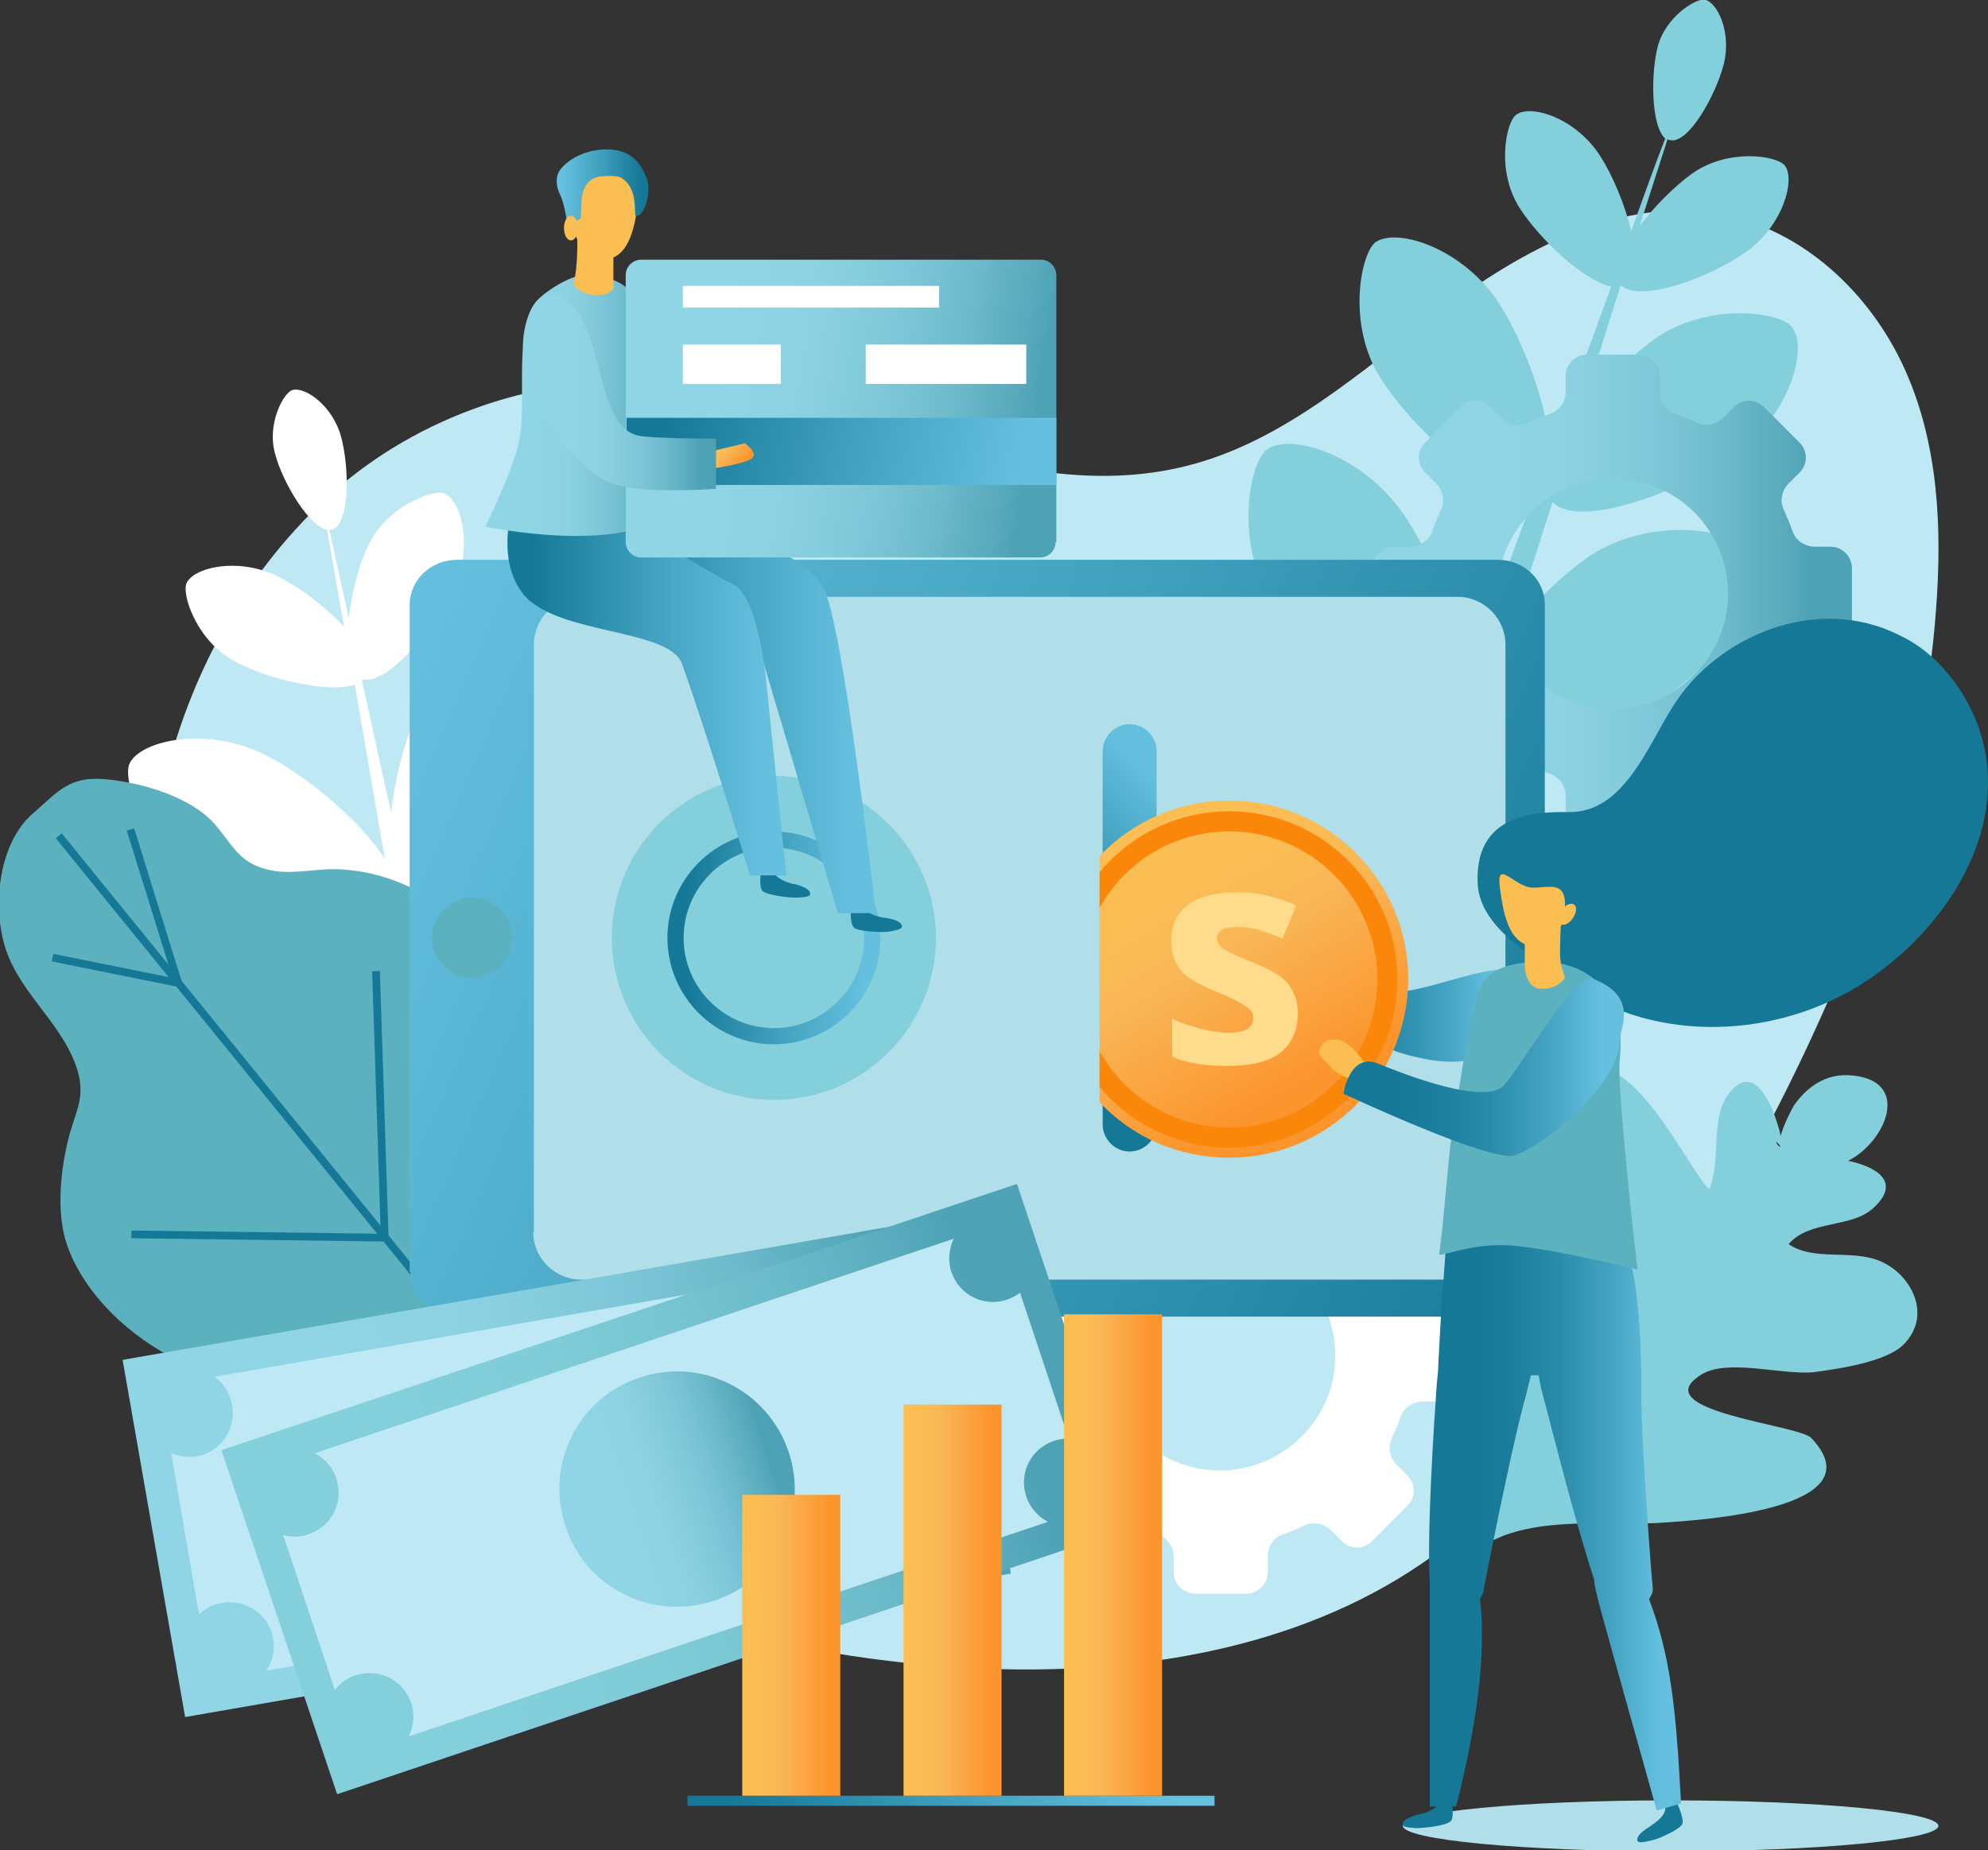 <svg width="550" height="512" viewBox="0 0 550 512" fill="none" xmlns="http://www.w3.org/2000/svg">
<rect x="0" y="0" width="550" height="512" fill="#333333" stroke="none"/>
<g clip-path="url(#clip0)">
<path d="M526.878 101.964C517.484 81.255 498.91 63.535 476.066 59.265C448.312 54.141 420.985 69.299 398.782 85.952C376.578 102.604 355.015 122.459 327.688 129.078C278.798 141.033 229.908 108.155 179.31 105.593C146.218 104.099 112.913 116.481 89.429 138.685C1.896 221.734 40.325 386.338 134.689 428.61C210.907 462.769 320.002 479.635 389.815 435.015C456.425 392.529 523.035 262.725 533.71 186.508C534.564 180.53 535.204 174.552 535.631 168.574C537.339 145.944 536.272 122.673 526.878 101.964Z" fill="#BEE9F4"/>
<path d="M128.925 258.882C125.723 266.141 122.734 275.961 121.239 285.782L113.34 249.488C123.374 252.904 143.443 228.566 150.915 212.34C158.387 195.901 153.69 177.327 146.859 174.552C142.162 172.63 123.161 179.889 115.688 196.328C112.272 204.014 109.284 214.902 108.216 224.936L100.103 188.215C100.317 188.215 100.317 188.002 100.53 188.002C107.362 189.496 120.812 173.271 125.723 162.383C130.846 151.067 127.644 138.471 122.947 136.55C119.745 135.269 106.722 140.179 101.598 151.494C99.249 156.618 97.328 164.091 96.474 171.136L91.137 146.584C91.35 146.584 91.564 146.584 91.777 146.584C96.901 145.09 96.687 129.291 94.339 120.751C91.991 112.212 84.305 106.874 80.889 107.942C78.54 108.582 73.63 117.335 76.192 125.875C78.327 133.774 85.586 145.73 90.496 146.584C91.777 153.629 93.272 162.81 95.193 173.484C90.069 167.933 83.024 162.596 77.473 159.821C66.585 154.056 53.775 156.832 51.64 161.315C50.146 164.304 54.416 177.754 65.517 183.305C74.484 188.002 90.71 191.845 98.182 189.496C100.744 204.227 103.519 220.88 106.508 237.746C100.103 227.498 85.159 214.902 73.844 209.138C57.831 200.812 39.044 204.654 35.842 211.273C33.707 215.756 39.898 235.184 56.123 243.51C71.922 251.623 102.665 258.241 108.643 249.488C111.845 268.703 115.261 287.917 118.25 305.21C110.778 293.682 94.126 280.018 81.743 273.4C63.596 264.006 42.246 268.276 38.617 275.961C36.055 281.085 43.314 303.075 61.674 312.469C79.394 321.649 113.553 328.908 121.026 319.728C125.936 348.122 129.566 367.977 129.779 368.191L139.386 364.348L129.779 319.941C141.521 320.155 162.444 294.749 170.343 277.242C178.883 258.455 173.332 237.533 165.646 234.33C159.028 231.982 137.465 240.308 128.925 258.882Z" fill="white"/>
<path d="M438.278 154.91C431.873 159.607 424.401 166.652 418.21 174.338L429.525 138.898C436.57 146.798 466.246 135.696 480.55 125.235C495.281 114.56 500.405 96.199 495.708 90.435C492.719 86.379 472.437 83.39 457.706 93.851C450.874 98.761 442.975 106.874 436.997 114.987L448.312 79.12C448.526 79.12 448.526 79.12 448.739 79.12C454.077 83.817 473.718 76.558 483.325 69.513C493.36 62.254 496.776 49.658 493.787 45.815C491.652 43.039 477.988 40.904 467.954 48.163C463.257 51.579 457.92 56.916 453.65 62.467L461.336 38.556C461.549 38.556 461.762 38.77 461.976 38.77C467.1 40.05 474.786 26.173 476.921 17.634C479.056 9.094 475.213 0.554 471.583 -0.086C469.235 -0.513 460.695 4.61 458.56 13.15C456.639 21.049 456.852 34.927 460.695 38.343C458.133 44.961 454.931 53.714 451.301 63.962C449.593 56.703 446.177 48.59 442.762 43.253C436.143 32.792 423.761 28.735 419.491 31.724C416.715 33.646 413.726 47.309 420.558 57.77C426.109 66.31 438.065 77.625 445.75 79.333C440.627 93.424 434.862 109.223 428.884 125.235C428.457 113.065 421.626 94.705 414.794 84.03C404.973 68.872 386.826 62.894 380.635 66.951C376.578 69.726 372.308 89.795 382.129 104.953C391.736 119.897 415.221 140.82 424.615 136.336C417.996 154.697 411.164 173.057 405.187 189.283C404.546 175.619 396.86 155.337 389.174 143.595C378.073 126.302 357.364 119.47 350.532 124.381C345.835 127.583 341.138 150.213 352.24 167.506C362.915 184.159 389.175 207.643 400.063 203.16C390.242 230.06 383.41 249.275 383.41 249.488L393.658 250.769L407.535 207.43C417.783 213.621 448.526 201.665 463.897 190.564C480.55 178.608 486.314 157.686 481.19 151.067C477.988 146.371 454.931 142.741 438.278 154.91Z" fill="#83CFDB"/>
<path d="M9.795 224.51C0.188 232.195 -1.947 248.421 0.828 259.95C4.031 273.827 16.627 282.153 21.11 295.176C23.672 302.648 21.537 306.278 19.402 313.323C16.84 322.503 15.346 335.313 18.548 344.493C23.245 358.157 36.268 370.326 49.505 376.517C65.944 384.203 86.013 380.36 102.452 388.9C113.767 394.878 119.104 410.036 130.846 415.16C142.802 420.284 167.781 416.654 169.702 400.856C171.837 382.922 153.904 370.966 153.263 354.1C152.836 344.493 157.106 334.246 157.106 324.425C157.32 311.402 154.971 295.817 149.207 283.861C138.105 261.444 118.25 240.735 92.204 240.522C86.226 240.522 79.608 242.23 73.63 240.522C65.944 238.6 64.023 233.263 59.112 227.712C52.281 220.24 38.19 216.183 27.942 215.543C19.402 215.116 16.2 218.745 9.795 224.51C10.436 223.869 11.076 223.442 11.503 223.015L9.795 224.51Z" fill="#5CB1BF"/>
<path d="M17.086 230.621L15.429 231.967L162.175 412.572L163.832 411.226L17.086 230.621Z" fill="#157897"/>
<path d="M36.364 340.511L36.336 342.646L106.355 343.562L106.383 341.427L36.364 340.511Z" fill="#157897"/>
<path d="M105.095 268.696L102.961 268.766L105.364 342.385L107.497 342.315L105.095 268.696Z" fill="#157897"/>
<path d="M14.739 263.951L14.316 266.044L49.058 273.05L49.48 270.957L14.739 263.951Z" fill="#157897"/>
<path d="M37.117 229.226L35.078 229.859L48.254 272.268L50.292 271.635L37.117 229.226Z" fill="#157897"/>
<path d="M113.357 380.411L112.69 382.439L147.173 393.766L147.84 391.738L113.357 380.411Z" fill="#157897"/>
<path d="M136.002 346.514L133.924 347.001L144.004 390.027L146.083 389.54L136.002 346.514Z" fill="#157897"/>
<path d="M403.905 381.854V367.764C403.905 364.561 401.343 361.786 397.927 361.786H393.657C390.882 361.786 388.32 360.078 387.466 357.516C386.826 355.595 385.972 353.673 385.118 351.752C383.837 349.19 384.477 346.201 386.399 344.279L389.387 341.291C391.736 338.942 391.736 335.313 389.387 332.964L379.567 323.144C377.218 320.795 373.589 320.795 371.24 323.144L368.252 326.132C366.33 328.054 363.341 328.694 360.779 327.413C358.858 326.559 356.936 325.705 355.015 325.065C352.453 324.211 350.745 321.649 350.745 318.874V314.604C350.745 311.401 348.183 308.626 344.767 308.626H330.677C327.474 308.626 324.699 311.188 324.699 314.604V318.874C324.699 321.649 322.991 324.211 320.215 325.065C318.294 325.705 316.372 326.559 314.451 327.413C311.889 328.694 308.9 328.054 306.979 326.132L303.99 323.144C301.641 320.795 298.012 320.795 295.664 323.144L285.843 332.964C283.494 335.313 283.494 338.942 285.843 341.291L288.832 344.279C290.753 346.201 291.394 349.19 290.113 351.752C289.259 353.673 288.405 355.595 287.764 357.516C286.91 360.078 284.348 361.786 281.573 361.786H277.303C274.101 361.786 271.325 364.348 271.325 367.764V381.854C271.325 385.057 273.887 387.832 277.303 387.832H281.573C284.348 387.832 286.91 389.54 287.764 392.102C288.405 394.024 289.259 395.945 290.113 397.867C291.394 400.428 290.753 403.417 288.832 405.339L285.843 408.328C283.494 410.676 283.494 414.306 285.843 416.654L295.664 426.475C298.012 428.823 301.641 428.823 303.99 426.475L306.979 423.486C308.9 421.564 311.889 420.924 314.451 422.205C316.372 423.059 318.294 423.913 320.215 424.553C322.777 425.407 324.699 427.969 324.699 430.745V435.014C324.699 438.217 327.261 440.992 330.677 440.992H344.767C347.97 440.992 350.745 438.43 350.745 435.014V430.745C350.745 427.969 352.453 425.407 355.015 424.553C356.936 423.913 358.858 423.059 360.779 422.205C363.341 420.924 366.33 421.564 368.252 423.486L371.24 426.475C373.589 428.823 377.218 428.823 379.567 426.475L389.387 416.654C391.736 414.306 391.736 410.676 389.387 408.328L386.399 405.339C384.477 403.417 383.837 400.428 385.118 397.867C385.972 395.945 386.826 394.024 387.466 392.102C388.32 389.54 390.882 387.832 393.657 387.832H397.927C401.343 387.832 403.905 385.27 403.905 381.854ZM340.07 406.833C320.429 408.328 304.203 392.102 305.698 372.461C306.979 356.876 319.361 344.493 334.946 343.212C354.588 341.718 370.813 357.943 369.319 377.585C368.252 392.956 355.655 405.552 340.07 406.833Z" fill="white"/>
<path d="M512.36 171.349V157.259C512.36 154.056 509.798 151.281 506.382 151.281H502.112C499.337 151.281 496.775 149.573 495.921 147.011C495.281 145.09 494.427 143.168 493.573 141.247C492.292 138.685 492.932 135.696 494.854 133.774L497.843 130.785C500.191 128.437 500.191 124.808 497.843 122.459L488.022 112.638C485.673 110.29 482.044 110.29 479.696 112.638L476.707 115.627C474.785 117.549 471.796 118.189 469.234 116.908C467.313 116.054 465.391 115.2 463.47 114.56C460.908 113.706 459.2 111.144 459.2 108.369V104.099C459.2 100.896 456.638 98.121 453.222 98.121H439.132C435.929 98.121 433.154 100.683 433.154 104.099V108.369C433.154 111.144 431.446 113.706 428.67 114.56C426.749 115.2 424.828 116.054 422.906 116.908C420.344 118.189 417.355 117.549 415.434 115.627L412.445 112.638C410.096 110.29 406.467 110.29 404.119 112.638L394.298 122.459C391.949 124.808 391.949 128.437 394.298 130.785L397.287 133.774C399.208 135.696 399.849 138.685 398.568 141.247C397.714 143.168 396.86 145.09 396.219 147.011C395.365 149.573 392.803 151.281 390.028 151.281H385.758C382.556 151.281 379.78 153.843 379.78 157.259V171.349C379.78 174.552 382.342 177.327 385.758 177.327H390.028C392.803 177.327 395.365 179.035 396.219 181.597C396.86 183.518 397.714 185.44 398.568 187.361C399.849 189.923 399.208 192.912 397.287 194.834L394.298 197.823C391.949 200.171 391.949 203.8 394.298 206.149L404.119 215.97C406.467 218.318 410.096 218.318 412.445 215.97L415.434 212.981C417.355 211.059 420.344 210.419 422.906 211.7C424.828 212.554 426.749 213.408 428.67 214.048C431.232 214.902 433.154 217.464 433.154 220.239V224.509C433.154 227.712 435.716 230.487 439.132 230.487H453.222C456.425 230.487 459.2 227.925 459.2 224.509V220.239C459.2 217.464 460.908 214.902 463.47 214.048C465.391 213.408 467.313 212.554 469.234 211.7C471.796 210.419 474.785 211.059 476.707 212.981L479.696 215.97C482.044 218.318 485.673 218.318 488.022 215.97L497.843 206.149C500.191 203.8 500.191 200.171 497.843 197.823L494.854 194.834C492.932 192.912 492.292 189.923 493.573 187.361C494.427 185.44 495.281 183.518 495.921 181.597C496.775 179.035 499.337 177.327 502.112 177.327H506.382C509.798 177.114 512.36 174.552 512.36 171.349ZM448.739 196.115C429.097 197.609 412.872 181.384 414.366 161.742C415.647 146.157 428.03 133.774 443.615 132.493C463.256 130.999 479.482 147.224 477.988 166.866C476.707 182.238 464.11 194.834 448.739 196.115Z" fill="url(#paint0_linear)"/>
<path d="M493.359 318.02C492.291 309.907 486.1 291.547 477.987 303.075C473.077 310.121 476.279 321.222 472.863 329.122C466.032 322.29 448.739 282.793 433.154 299.232C423.119 309.694 438.491 338.515 443.401 349.617C439.985 345.347 431.873 340.437 427.603 346.201C423.76 351.538 430.592 363.921 432.513 369.258C423.973 365.629 418.209 356.662 409.029 363.067C401.77 368.191 401.77 378.439 402.624 386.125C403.691 394.451 406.467 402.137 406.68 410.463C406.68 420.07 403.264 427.756 401.983 437.15C412.018 417.081 442.12 422.632 460.054 421.351C469.661 420.711 520.046 417.722 501.045 397.867C497.415 394.237 454.503 390.394 470.729 380.36C477.987 375.877 493.145 380.574 501.685 379.72C508.303 378.866 521.54 376.944 526.45 372.247C534.99 363.921 528.585 352.179 519.619 348.763C511.719 345.774 501.685 348.977 494.853 344.28C500.618 337.448 512.573 340.01 518.551 334.032C526.237 326.773 518.551 322.717 511.292 321.222C521.967 315.885 529.226 298.378 511.292 297.524C504.888 297.311 499.977 300.727 496.348 305.851C493.999 309.907 490.583 317.806 493.359 318.02C492.505 317.593 491.437 316.739 491.437 315.885L493.359 318.02Z" fill="#83CFDB"/>
<path d="M113.553 351.965C113.553 358.797 119.318 364.348 126.576 364.348H414.367C421.412 364.348 427.39 358.797 427.39 351.965V167.293C427.39 160.461 421.625 154.91 414.367 154.91H126.363C119.318 154.91 113.34 160.461 113.34 167.293V351.965H113.553Z" fill="url(#paint1_linear)"/>
<path d="M147.499 340.864C147.499 348.123 153.477 354.1 160.736 354.1H403.265C410.524 354.1 416.502 348.123 416.502 340.864V178.395C416.502 171.136 410.524 165.158 403.265 165.158H160.949C153.69 165.158 147.713 171.136 147.713 178.395V340.864H147.499Z" fill="#B0DFEA"/>
<path d="M119.531 259.522C119.531 265.714 124.442 270.624 130.633 270.624C136.824 270.624 141.735 265.714 141.735 259.522C141.735 253.331 136.824 248.421 130.633 248.421C124.442 248.421 119.531 253.545 119.531 259.522Z" fill="#5CB1BF"/>
<path d="M320.002 311.188C320.002 315.244 316.586 318.66 312.53 318.66C308.474 318.66 305.058 315.244 305.058 311.188V207.857C305.058 203.801 308.474 200.385 312.53 200.385C316.586 200.385 320.002 203.801 320.002 207.857V311.188Z" fill="url(#paint2_linear)"/>
<path d="M258.943 259.522C258.943 284.288 238.874 304.356 214.109 304.356C189.344 304.356 169.275 284.288 169.275 259.522C169.275 234.757 189.344 214.689 214.109 214.689C238.874 214.902 258.943 234.971 258.943 259.522Z" fill="#83CFDB"/>
<path d="M243.572 259.522C243.572 275.748 230.335 288.985 214.11 288.985C197.884 288.985 184.647 275.748 184.647 259.522C184.647 243.297 197.884 230.06 214.11 230.06C230.335 230.274 243.572 243.297 243.572 259.522Z" fill="url(#paint3_linear)"/>
<path d="M239.088 259.523C239.088 273.186 227.987 284.501 214.11 284.501C200.446 284.501 189.131 273.4 189.131 259.523C189.131 245.859 200.233 234.544 214.11 234.544C227.987 234.757 239.088 245.859 239.088 259.523Z" fill="#83CFDB"/>
<path d="M215.177 217.464H212.828V227.285H215.177V217.464Z" fill="#83CFDB"/>
<path d="M227.209 219.618L222.722 228.353L224.811 229.426L229.298 220.691L227.209 219.618Z" fill="#83CFDB"/>
<path d="M238.174 225.783L231.55 233.034L233.284 234.618L239.908 227.367L238.174 225.783Z" fill="#83CFDB"/>
<path d="M240.368 241.162L238.874 239.027L246.773 233.263L248.268 235.184L240.368 241.162Z" fill="#83CFDB"/>
<path d="M252.242 242.874L243.283 246.899L244.246 249.041L253.204 245.016L252.242 242.874Z" fill="#83CFDB"/>
<path d="M246.561 257.388V255.039L256.381 254.612V256.961L246.561 257.388Z" fill="#83CFDB"/>
<path d="M247.015 262.845L246.561 265.15L256.196 267.049L256.65 264.745L247.015 262.845Z" fill="#83CFDB"/>
<path d="M229.968 288.584L227.858 289.616L232.176 298.437L234.285 297.405L229.968 288.584Z" fill="#83CFDB"/>
<path d="M218.413 292.045L218.235 301.864L220.583 301.907L220.761 292.088L218.413 292.045Z" fill="#83CFDB"/>
<path d="M208.649 291.116L205.904 300.546L208.159 301.202L210.904 291.772L208.649 291.116Z" fill="#83CFDB"/>
<path d="M199.336 288.252L194.914 297.021L197.011 298.079L201.433 289.31L199.336 288.252Z" fill="#83CFDB"/>
<path d="M192.451 282.81L186.187 290.373L187.995 291.871L194.26 284.308L192.451 282.81Z" fill="#83CFDB"/>
<path d="M186.569 276.389L187.636 278.523L179.096 283.22L177.815 281.085L186.569 276.389Z" fill="#83CFDB"/>
<path d="M183.324 269.387L173.834 271.914L174.438 274.183L183.928 271.656L183.324 269.387Z" fill="#83CFDB"/>
<path d="M279.652 435.442L51.213 475.151L33.92 376.304L262.572 336.594L279.652 435.442Z" fill="url(#paint4_linear)"/>
<path d="M255.1 367.764C248.482 368.831 242.077 364.562 241.009 357.943C240.369 354.741 241.223 351.538 242.931 348.976L59.326 381.001C61.888 382.709 63.596 385.484 64.236 388.9C65.304 395.518 61.034 401.923 54.415 402.99C51.853 403.417 49.505 402.99 47.37 402.136L55.056 446.757C56.764 445.049 58.899 443.981 61.461 443.554C68.079 442.487 74.484 446.757 75.551 453.375C76.192 456.577 75.338 459.993 73.63 462.342L257.235 430.318C254.673 428.61 252.965 425.834 252.324 422.418C251.257 415.8 255.527 409.395 262.145 408.328C263.64 408.114 264.921 408.114 266.202 408.328L258.943 366.483C257.662 367.123 256.381 367.55 255.1 367.764Z" fill="#BEE9F4"/>
<path d="M188.917 400.215C191.905 417.935 180.163 434.801 162.443 438.003C144.723 440.992 127.857 429.25 124.655 411.53C121.666 393.81 133.408 376.944 151.128 373.742C169.062 370.539 185.928 382.495 188.917 400.215Z" fill="url(#paint5_linear)"/>
<path d="M313.17 422.632L93.271 496.501L61.247 401.283L281.359 327.627L313.17 422.632Z" fill="url(#paint6_linear)"/>
<path d="M278.584 359.651C272.179 361.786 265.347 358.37 263.212 351.965C262.145 348.763 262.572 345.561 263.853 342.785L87.079 402.137C89.855 403.631 91.99 405.979 93.057 409.182C95.192 415.587 91.776 422.418 85.371 424.553C83.023 425.407 80.461 425.407 78.326 424.767L92.63 467.679C94.125 465.758 96.046 464.263 98.395 463.623C104.799 461.488 111.631 464.904 113.766 471.309C114.834 474.511 114.407 477.713 113.126 480.489L289.899 421.137C287.123 419.643 284.988 417.295 283.921 414.092C281.786 407.687 285.202 400.856 291.607 398.721C292.888 398.294 294.382 398.08 295.663 398.08L282.213 357.73C281.146 358.584 279.865 359.224 278.584 359.651Z" fill="#BEE9F4"/>
<path d="M218.165 401.71C223.929 418.789 214.749 437.363 197.669 442.914C180.59 448.678 162.016 439.498 156.465 422.418C150.701 405.339 159.881 386.765 176.96 381.214C193.826 375.45 212.4 384.63 218.165 401.71Z" fill="url(#paint7_linear)"/>
<path d="M336.014 496.928H190.197V499.703H336.014V496.928Z" fill="url(#paint8_linear)"/>
<path d="M232.469 413.665H205.355V496.928H232.469V413.665Z" fill="url(#paint9_linear)"/>
<path d="M277.089 388.686H249.976V496.928H277.089V388.686Z" fill="url(#paint10_linear)"/>
<path d="M321.497 363.708H294.383V496.928H321.497V363.708Z" fill="url(#paint11_linear)"/>
<path d="M210.906 237.96C210.906 237.96 209.625 245.432 210.906 246.499C212.187 247.78 218.379 248.421 220.513 248.421C222.648 248.207 224.143 248.207 224.143 247.353C224.143 245.005 216.884 244.151 219.446 244.578C221.367 245.005 214.322 243.937 213.895 240.735C213.682 238.173 213.041 237.96 213.041 237.96H210.906Z" fill="#157897"/>
<path d="M235.458 248.207C235.458 248.207 234.817 255.68 236.312 256.747C237.593 257.815 243.784 258.028 245.919 257.815C248.054 257.388 249.548 257.174 249.548 256.32C249.335 253.972 242.076 253.758 244.638 253.972C246.559 254.185 239.514 253.758 238.874 250.556C238.233 247.994 237.806 247.78 237.806 247.78L235.458 248.207Z" fill="#157897"/>
<path d="M242.29 252.691H231.828L208.558 174.338C208.558 174.338 199.591 168.787 196.175 168.36C146.217 162.169 159.24 139.112 159.24 139.112L187.635 138.471C187.635 138.471 222.435 152.562 227.772 162.596C233.323 172.417 242.29 252.691 242.29 252.691Z" fill="url(#paint12_linear)"/>
<path d="M217.525 242.229L211.974 188.429C211.974 188.429 209.839 164.731 202.58 161.529C195.321 158.113 167.78 140.82 167.78 140.82L143.656 134.628C143.656 134.628 135.756 152.348 144.51 164.091C153.476 175.833 185.073 173.698 188.703 183.732C195.962 204.014 207.49 242.229 207.49 242.229H217.525Z" fill="url(#paint13_linear)"/>
<path d="M134.262 145.73C134.262 145.73 142.801 128.437 143.869 120.751C145.577 110.29 142.161 90.435 148.566 83.177C150.914 80.615 157.746 76.131 161.802 76.131C173.972 76.131 177.815 83.603 178.668 89.368C181.23 106.874 189.984 135.91 186.995 139.752C175.68 154.484 134.262 145.73 134.262 145.73Z" fill="url(#paint14_linear)"/>
<path d="M158.6 78.693C160.094 73.356 159.667 64.816 159.667 64.816L169.701 67.805C169.701 67.805 169.701 74.21 169.701 76.345C169.701 78.053 169.701 79.547 169.701 79.547C169.701 79.547 169.274 81.682 165.218 81.682C160.521 81.682 158.6 78.693 158.6 78.693Z" fill="#FBBE52"/>
<path d="M176.534 56.063C175.68 62.041 174.399 71.007 167.568 71.861C163.298 72.502 159.028 67.805 158.601 61.827C157.96 53.501 162.657 45.175 167.568 45.175C172.478 45.175 177.815 47.309 176.534 56.063Z" fill="#FBBE52"/>
<path d="M160.522 60.546C161.376 59.265 159.027 49.658 166.286 48.804C168.848 48.59 171.196 48.59 172.264 49.444C176.747 52.647 175.253 59.478 175.893 59.692C178.242 60.333 180.377 52.86 178.882 49.231C177.388 45.601 175.039 41.331 167.78 41.331C164.151 41.331 158.814 42.612 155.398 46.455C152.409 49.658 155.184 54.355 155.184 54.355C156.252 56.917 156.892 61.614 156.892 61.614C156.892 61.614 160.095 61.187 160.522 60.546Z" fill="url(#paint15_linear)"/>
<path d="M156.038 63.108C156.038 65.029 156.892 66.524 157.96 66.524C159.027 66.524 159.881 65.029 159.881 63.108C159.881 61.187 159.027 59.692 157.96 59.692C156.892 59.692 156.038 61.187 156.038 63.108Z" fill="#FBBE52"/>
<path d="M292.033 150C292.033 152.349 290.112 154.27 287.764 154.27H177.387C175.039 154.27 173.117 152.349 173.117 150V76.131C173.117 73.783 175.039 71.861 177.387 71.861H287.977C290.325 71.861 292.247 73.783 292.247 76.131V150H292.033Z" fill="url(#paint16_linear)"/>
<path d="M292.247 115.628H173.331V134.202H292.247V115.628Z" fill="url(#paint17_linear)"/>
<path d="M259.796 79.12H188.916V85.098H259.796V79.12Z" fill="white"/>
<path d="M216.03 95.346H188.916V106.234H216.03V95.346Z" fill="white"/>
<path d="M283.92 95.346H239.514V106.234H283.92V95.346Z" fill="white"/>
<path d="M195.535 129.932C195.535 129.932 193.186 125.448 197.029 124.808C200.872 123.954 205.996 122.673 205.996 122.673C205.996 122.673 210.052 125.235 207.917 126.943C205.996 128.437 195.535 129.932 195.535 129.932Z" fill="url(#paint18_linear)"/>
<path d="M144.723 96.84C145.15 103.672 151.128 119.043 159.027 126.302C166.927 133.561 167.567 133.774 175.039 135.055C182.512 136.336 198.097 135.269 198.097 135.269V121.392C198.097 121.392 180.377 121.392 176.534 120.538C163.938 117.762 167.567 86.806 154.33 81.895C147.712 79.12 144.296 90.008 144.723 96.84Z" fill="url(#paint19_linear)"/>
<path d="M536.272 505.254C536.272 509.097 503.181 512.3 462.19 512.3C421.199 512.3 388.107 509.097 388.107 505.254C388.107 501.411 421.199 498.209 462.19 498.209C503.181 498.209 536.272 501.411 536.272 505.254Z" fill="#B0DFEA"/>
<path d="M413.513 287.704C409.67 296.03 397.715 294.108 389.602 291.974C381.489 289.839 374.017 285.142 369.747 280.018C365.477 274.894 352.881 259.736 352.881 259.736L359.713 250.983C359.713 250.983 377.219 272.332 385.759 274.254C391.523 275.535 412.019 266.568 417.356 268.703C419.705 269.77 416.075 282.153 413.513 287.704Z" fill="url(#paint20_linear)"/>
<path d="M340.071 221.521C325.98 221.521 313.171 227.498 304.204 236.892V304.997C313.171 314.604 325.98 320.368 340.071 320.368C367.398 320.368 389.602 298.165 389.602 270.838C389.602 243.724 367.398 221.521 340.071 221.521Z" fill="url(#paint21_linear)"/>
<path d="M340.071 224.51C325.553 224.51 312.744 231.128 304.204 241.376V251.196C311.249 238.6 324.7 230.06 340.071 230.06C362.701 230.06 381.062 248.421 381.062 271.051C381.062 293.682 362.701 312.042 340.071 312.042C324.7 312.042 311.249 303.502 304.204 290.906V300.727C312.744 310.975 325.767 317.593 340.071 317.593C365.69 317.593 386.613 296.671 386.613 271.051C386.613 245.432 365.904 224.51 340.071 224.51Z" fill="#FA870A"/>
<path d="M359.073 280.445C359.073 285.142 357.365 288.771 354.162 291.333C350.96 293.895 345.836 294.963 339.431 294.963C336.015 294.963 333.24 294.749 330.891 294.322C328.543 293.895 326.195 293.255 324.273 292.401V281.94C326.622 283.007 329.183 283.861 332.172 284.715C335.161 285.355 337.723 285.782 339.858 285.782C344.342 285.782 346.69 284.501 346.69 281.726C346.69 280.659 346.476 280.018 345.836 279.378C345.196 278.737 344.128 278.097 342.634 277.243C341.139 276.389 339.218 275.535 336.656 274.467C333.026 272.973 330.464 271.692 328.756 270.411C327.049 269.13 325.768 267.635 325.127 265.927C324.273 264.22 324.06 262.298 324.06 259.95C324.06 255.893 325.554 252.691 328.756 250.342C331.959 247.994 336.442 246.927 342.42 246.927C347.971 246.927 353.522 248.207 358.646 250.556L354.803 259.736C352.454 258.669 350.319 258.028 348.398 257.388C346.476 256.747 344.342 256.534 342.207 256.534C338.577 256.534 336.656 257.601 336.656 259.523C336.656 260.59 337.296 261.658 338.364 262.512C339.645 263.366 342.207 264.647 346.263 266.141C349.892 267.635 352.454 268.916 354.162 270.197C355.87 271.478 357.151 272.973 357.792 274.681C358.646 276.175 359.073 278.31 359.073 280.445Z" fill="#FFDC8C"/>
<path d="M462.83 496.501C462.83 496.501 466.246 503.119 465.392 504.827C464.538 506.322 458.988 508.884 456.853 509.31C454.718 509.737 453.223 510.164 453.01 509.31C452.369 507.176 458.988 504.187 456.639 505.254C454.931 506.108 461.336 503.119 460.695 499.917C460.268 497.355 460.695 497.141 460.695 497.141L462.83 496.501Z" fill="#157897"/>
<path d="M401.345 495.433C401.345 495.433 402.626 502.906 401.345 503.973C400.064 505.254 393.873 505.895 391.738 505.895C389.603 505.681 388.108 505.681 388.108 504.827C388.108 502.479 395.367 501.625 392.805 502.052C390.884 502.479 397.929 501.411 398.356 498.209C398.57 495.647 399.21 495.433 399.21 495.433H401.345Z" fill="#157897"/>
<path d="M461.123 459.566C459.415 451.24 457.493 445.903 456.212 442.487C456.853 441.633 457.28 440.565 457.28 439.711C456.853 436.082 454.291 401.923 454.078 386.765C454.078 384.417 454.078 382.068 454.078 379.933C454.078 379.933 453.864 350.257 449.167 345.347C448.313 344.28 445.751 343.426 442.335 342.785C440.841 341.291 439.773 340.437 439.773 340.437C439.773 340.437 438.492 341.077 436.571 341.931C422.053 340.01 400.491 339.369 400.491 339.369C400.491 339.369 399.637 349.403 398.996 359.651C398.569 364.562 398.356 369.899 397.929 377.371C397.929 379.079 397.715 381.001 397.502 382.922C396.648 395.091 394.726 424.553 395.58 438.217C395.58 439.071 395.58 440.138 395.58 441.206C395.58 449.319 395.58 499.917 395.58 499.917H402.839C402.839 499.917 408.603 478.354 409.671 461.061C410.311 451.881 409.884 445.903 409.457 442.273C409.884 441.846 410.098 441.206 410.311 440.779C410.952 437.15 417.57 403.631 421.413 388.9C422.267 385.911 422.907 383.136 423.548 380.574C424.188 380.574 425.042 380.574 425.683 380.574C426.11 382.922 426.537 385.27 427.391 388.046C430.166 398.721 436.358 423.059 441.054 437.15C441.054 438.644 441.695 440.992 442.549 444.408C444.684 452.308 458.347 500.984 458.347 500.984L465.179 499.063C464.752 498.636 464.539 476.432 461.123 459.566Z" fill="url(#paint22_linear)"/>
<path d="M462.831 195.474C455.785 206.576 449.167 224.937 434.009 224.723C422.694 224.51 407.963 226.217 408.817 244.578C409.457 256.747 423.975 264.433 432.301 270.838C455.785 288.558 489.09 287.917 513.642 273.186C537.554 258.669 557.622 229.206 547.161 200.598C543.318 190.35 535.632 180.53 525.598 175.833C502.327 164.091 474.786 176.26 462.831 195.474Z" fill="#157897"/>
<path d="M401.771 312.896C403.479 302.648 407.109 276.816 410.311 271.905C413.087 267.635 418.851 266.141 427.177 266.141C434.222 266.141 450.661 270.197 448.1 293.468C447.246 301.154 453.01 351.325 453.01 351.325C453.01 351.325 430.806 345.774 418.637 344.707C406.468 343.639 397.715 348.55 398.142 346.842C399.423 339.156 400.49 321.436 401.771 312.896Z" fill="#5CB1BF"/>
<path d="M432.942 270.624C431.447 265.287 432.088 268.062 431.661 265.287C431.447 262.938 431.874 254.612 431.874 254.612L421.84 257.601C421.84 257.601 421.84 264.006 421.84 266.141C421.84 267.849 421.84 267.849 421.84 267.849C421.84 267.849 422.267 273.613 426.323 273.613C431.02 273.827 432.942 270.624 432.942 270.624Z" fill="#FBBE52"/>
<path d="M415.008 246.072C415.862 252.05 417.143 261.017 423.974 261.871C428.244 262.512 432.514 257.815 432.941 251.837C433.582 243.511 428.885 245.645 423.974 245.645C418.851 245.432 413.727 237.106 415.008 246.072Z" fill="#FBBE52"/>
<path d="M435.077 254.185C434.009 255.68 432.515 256.32 431.661 255.68C430.807 255.039 431.02 253.331 432.088 251.837C433.155 250.342 434.65 249.702 435.504 250.342C436.358 250.983 436.144 252.691 435.077 254.185Z" fill="#FBBE52"/>
<path d="M376.366 299.446C376.366 299.446 371.028 298.378 368.253 295.39C365.264 292.401 363.769 291.12 366.118 288.771C367.185 287.704 367.185 287.704 368.893 287.704C370.601 287.704 372.096 286.85 378.714 295.39L376.366 299.446Z" fill="#FBBE52"/>
<path d="M371.669 302.648C371.669 302.648 373.377 291.12 381.276 294.322C394.726 299.873 411.379 304.997 415.862 300.513C420.559 295.817 435.717 268.916 440.628 270.838C453.651 275.748 448.1 284.715 448.1 287.917C447.886 300.94 425.683 317.806 419.065 319.728C412.66 321.863 371.669 302.648 371.669 302.648Z" fill="url(#paint23_linear)"/>
</g>
<defs>
<linearGradient id="paint0_linear" x1="379.748" y1="164.267" x2="512.39" y2="164.267" gradientUnits="userSpaceOnUse">
<stop offset="0.217" stop-color="#90D5E5"/>
<stop offset="0.397" stop-color="#8CD2E2"/>
<stop offset="0.564" stop-color="#81C9DA"/>
<stop offset="0.727" stop-color="#6EBBCC"/>
<stop offset="0.885" stop-color="#54A7B9"/>
<stop offset="0.915" stop-color="#4EA2B5"/>
</linearGradient>
<linearGradient id="paint1_linear" x1="485.176" y1="353.51" x2="75.994" y2="174.72" gradientUnits="userSpaceOnUse">
<stop offset="0.079" stop-color="#157897"/>
<stop offset="0.599" stop-color="#48A7C5"/>
<stop offset="0.925" stop-color="#64C0DE"/>
</linearGradient>
<linearGradient id="paint2_linear" x1="281.309" y1="290.734" x2="343.58" y2="228.463" gradientUnits="userSpaceOnUse">
<stop offset="0.32" stop-color="#157897"/>
<stop offset="0.691" stop-color="#48A7C5"/>
<stop offset="0.925" stop-color="#64C0DE"/>
</linearGradient>
<linearGradient id="paint3_linear" x1="184.692" y1="259.599" x2="243.553" y2="259.599" gradientUnits="userSpaceOnUse">
<stop offset="0.079" stop-color="#157897"/>
<stop offset="0.599" stop-color="#48A7C5"/>
<stop offset="0.925" stop-color="#64C0DE"/>
</linearGradient>
<linearGradient id="paint4_linear" x1="42.551" y1="425.722" x2="271.153" y2="385.951" gradientUnits="userSpaceOnUse">
<stop offset="0.217" stop-color="#90D5E5"/>
<stop offset="0.397" stop-color="#8CD2E2"/>
<stop offset="0.564" stop-color="#81C9DA"/>
<stop offset="0.727" stop-color="#6EBBCC"/>
<stop offset="0.885" stop-color="#54A7B9"/>
<stop offset="0.915" stop-color="#4EA2B5"/>
</linearGradient>
<linearGradient id="paint5_linear" x1="124.712" y1="411.428" x2="188.995" y2="400.244" gradientUnits="userSpaceOnUse">
<stop offset="0.217" stop-color="#90D5E5"/>
<stop offset="0.397" stop-color="#8CD2E2"/>
<stop offset="0.564" stop-color="#81C9DA"/>
<stop offset="0.727" stop-color="#6EBBCC"/>
<stop offset="0.885" stop-color="#54A7B9"/>
<stop offset="0.915" stop-color="#4EA2B5"/>
</linearGradient>
<linearGradient id="paint6_linear" x1="77.232" y1="448.915" x2="297.224" y2="375.128" gradientUnits="userSpaceOnUse">
<stop offset="0.217" stop-color="#83CFDB"/>
<stop offset="0.416" stop-color="#7FCCD8"/>
<stop offset="0.602" stop-color="#74C2D0"/>
<stop offset="0.781" stop-color="#61B2C3"/>
<stop offset="0.915" stop-color="#4EA2B5"/>
</linearGradient>
<linearGradient id="paint7_linear" x1="156.293" y1="422.397" x2="218.157" y2="401.647" gradientUnits="userSpaceOnUse">
<stop offset="0.217" stop-color="#90D5E5"/>
<stop offset="0.397" stop-color="#8CD2E2"/>
<stop offset="0.564" stop-color="#81C9DA"/>
<stop offset="0.727" stop-color="#6EBBCC"/>
<stop offset="0.885" stop-color="#54A7B9"/>
<stop offset="0.915" stop-color="#4EA2B5"/>
</linearGradient>
<linearGradient id="paint8_linear" x1="190.122" y1="498.299" x2="335.892" y2="498.299" gradientUnits="userSpaceOnUse">
<stop offset="0.079" stop-color="#157897"/>
<stop offset="0.599" stop-color="#48A7C5"/>
<stop offset="0.925" stop-color="#64C0DE"/>
</linearGradient>
<linearGradient id="paint9_linear" x1="205.394" y1="455.263" x2="232.464" y2="455.263" gradientUnits="userSpaceOnUse">
<stop offset="0.005" stop-color="#FBBE52"/>
<stop offset="0.272" stop-color="#FABB54"/>
<stop offset="0.397" stop-color="#F9B656"/>
<stop offset="0.878" stop-color="#FC952E"/>
</linearGradient>
<linearGradient id="paint10_linear" x1="249.902" y1="442.768" x2="276.977" y2="442.768" gradientUnits="userSpaceOnUse">
<stop offset="0.005" stop-color="#FBBE52"/>
<stop offset="0.272" stop-color="#FABB54"/>
<stop offset="0.397" stop-color="#F9B656"/>
<stop offset="0.878" stop-color="#FC952E"/>
</linearGradient>
<linearGradient id="paint11_linear" x1="294.411" y1="430.273" x2="321.482" y2="430.273" gradientUnits="userSpaceOnUse">
<stop offset="0.005" stop-color="#FBBE52"/>
<stop offset="0.272" stop-color="#FABB54"/>
<stop offset="0.397" stop-color="#F9B656"/>
<stop offset="0.878" stop-color="#FC952E"/>
</linearGradient>
<linearGradient id="paint12_linear" x1="157.728" y1="195.549" x2="242.292" y2="195.549" gradientUnits="userSpaceOnUse">
<stop offset="0.079" stop-color="#157897"/>
<stop offset="0.599" stop-color="#48A7C5"/>
<stop offset="0.925" stop-color="#64C0DE"/>
</linearGradient>
<linearGradient id="paint13_linear" x1="140.209" y1="188.611" x2="217.492" y2="188.611" gradientUnits="userSpaceOnUse">
<stop offset="0.079" stop-color="#157897"/>
<stop offset="0.599" stop-color="#48A7C5"/>
<stop offset="0.925" stop-color="#64C0DE"/>
</linearGradient>
<linearGradient id="paint14_linear" x1="134.236" y1="112.257" x2="187.806" y2="112.257" gradientUnits="userSpaceOnUse">
<stop offset="0.217" stop-color="#90D5E5"/>
<stop offset="0.397" stop-color="#8CD2E2"/>
<stop offset="0.564" stop-color="#81C9DA"/>
<stop offset="0.727" stop-color="#6EBBCC"/>
<stop offset="0.885" stop-color="#54A7B9"/>
<stop offset="0.915" stop-color="#4EA2B5"/>
</linearGradient>
<linearGradient id="paint15_linear" x1="179.275" y1="51.667" x2="153.809" y2="51.667" gradientUnits="userSpaceOnUse">
<stop offset="0.079" stop-color="#157897"/>
<stop offset="0.599" stop-color="#48A7C5"/>
<stop offset="0.925" stop-color="#64C0DE"/>
</linearGradient>
<linearGradient id="paint16_linear" x1="168.889" y1="102.646" x2="296.483" y2="123.452" gradientUnits="userSpaceOnUse">
<stop offset="0.217" stop-color="#90D5E5"/>
<stop offset="0.397" stop-color="#8CD2E2"/>
<stop offset="0.564" stop-color="#81C9DA"/>
<stop offset="0.727" stop-color="#6EBBCC"/>
<stop offset="0.885" stop-color="#54A7B9"/>
<stop offset="0.915" stop-color="#4EA2B5"/>
</linearGradient>
<linearGradient id="paint17_linear" x1="173.332" y1="115.381" x2="292.04" y2="134.739" gradientUnits="userSpaceOnUse">
<stop offset="0.079" stop-color="#157897"/>
<stop offset="0.599" stop-color="#48A7C5"/>
<stop offset="0.925" stop-color="#64C0DE"/>
</linearGradient>
<linearGradient id="paint18_linear" x1="197.548" y1="123.199" x2="205.34" y2="130.078" gradientUnits="userSpaceOnUse">
<stop offset="0.005" stop-color="#FBBE52"/>
<stop offset="0.272" stop-color="#FABB54"/>
<stop offset="0.397" stop-color="#F9B656"/>
<stop offset="0.878" stop-color="#FC952E"/>
</linearGradient>
<linearGradient id="paint19_linear" x1="144.669" y1="108.444" x2="198.189" y2="108.444" gradientUnits="userSpaceOnUse">
<stop offset="0.217" stop-color="#90D5E5"/>
<stop offset="0.397" stop-color="#8CD2E2"/>
<stop offset="0.564" stop-color="#81C9DA"/>
<stop offset="0.727" stop-color="#6EBBCC"/>
<stop offset="0.885" stop-color="#54A7B9"/>
<stop offset="0.915" stop-color="#4EA2B5"/>
</linearGradient>
<linearGradient id="paint20_linear" x1="352.912" y1="272.485" x2="418.183" y2="272.485" gradientUnits="userSpaceOnUse">
<stop offset="0.172" stop-color="#157897"/>
<stop offset="0.322" stop-color="#1A7D9C"/>
<stop offset="0.507" stop-color="#298BA9"/>
<stop offset="0.711" stop-color="#42A1C0"/>
<stop offset="0.921" stop-color="#64C0DE"/>
</linearGradient>
<linearGradient id="paint21_linear" x1="319.393" y1="234.022" x2="363.539" y2="310.076" gradientUnits="userSpaceOnUse">
<stop offset="0.005" stop-color="#FBBE52"/>
<stop offset="0.272" stop-color="#FABB54"/>
<stop offset="0.397" stop-color="#F9B656"/>
<stop offset="0.878" stop-color="#FC952E"/>
</linearGradient>
<linearGradient id="paint22_linear" x1="395.043" y1="419.934" x2="464.814" y2="419.934" gradientUnits="userSpaceOnUse">
<stop offset="0.172" stop-color="#157897"/>
<stop offset="0.322" stop-color="#1A7D9C"/>
<stop offset="0.507" stop-color="#298BA9"/>
<stop offset="0.711" stop-color="#42A1C0"/>
<stop offset="0.921" stop-color="#64C0DE"/>
</linearGradient>
<linearGradient id="paint23_linear" x1="371.658" y1="295.254" x2="449.562" y2="295.254" gradientUnits="userSpaceOnUse">
<stop offset="0.172" stop-color="#157897"/>
<stop offset="0.322" stop-color="#1A7D9C"/>
<stop offset="0.507" stop-color="#298BA9"/>
<stop offset="0.711" stop-color="#42A1C0"/>
<stop offset="0.921" stop-color="#64C0DE"/>
</linearGradient>
<clipPath id="clip0">
<rect width="550" height="512" fill="white"/>
</clipPath>
</defs>
</svg>
